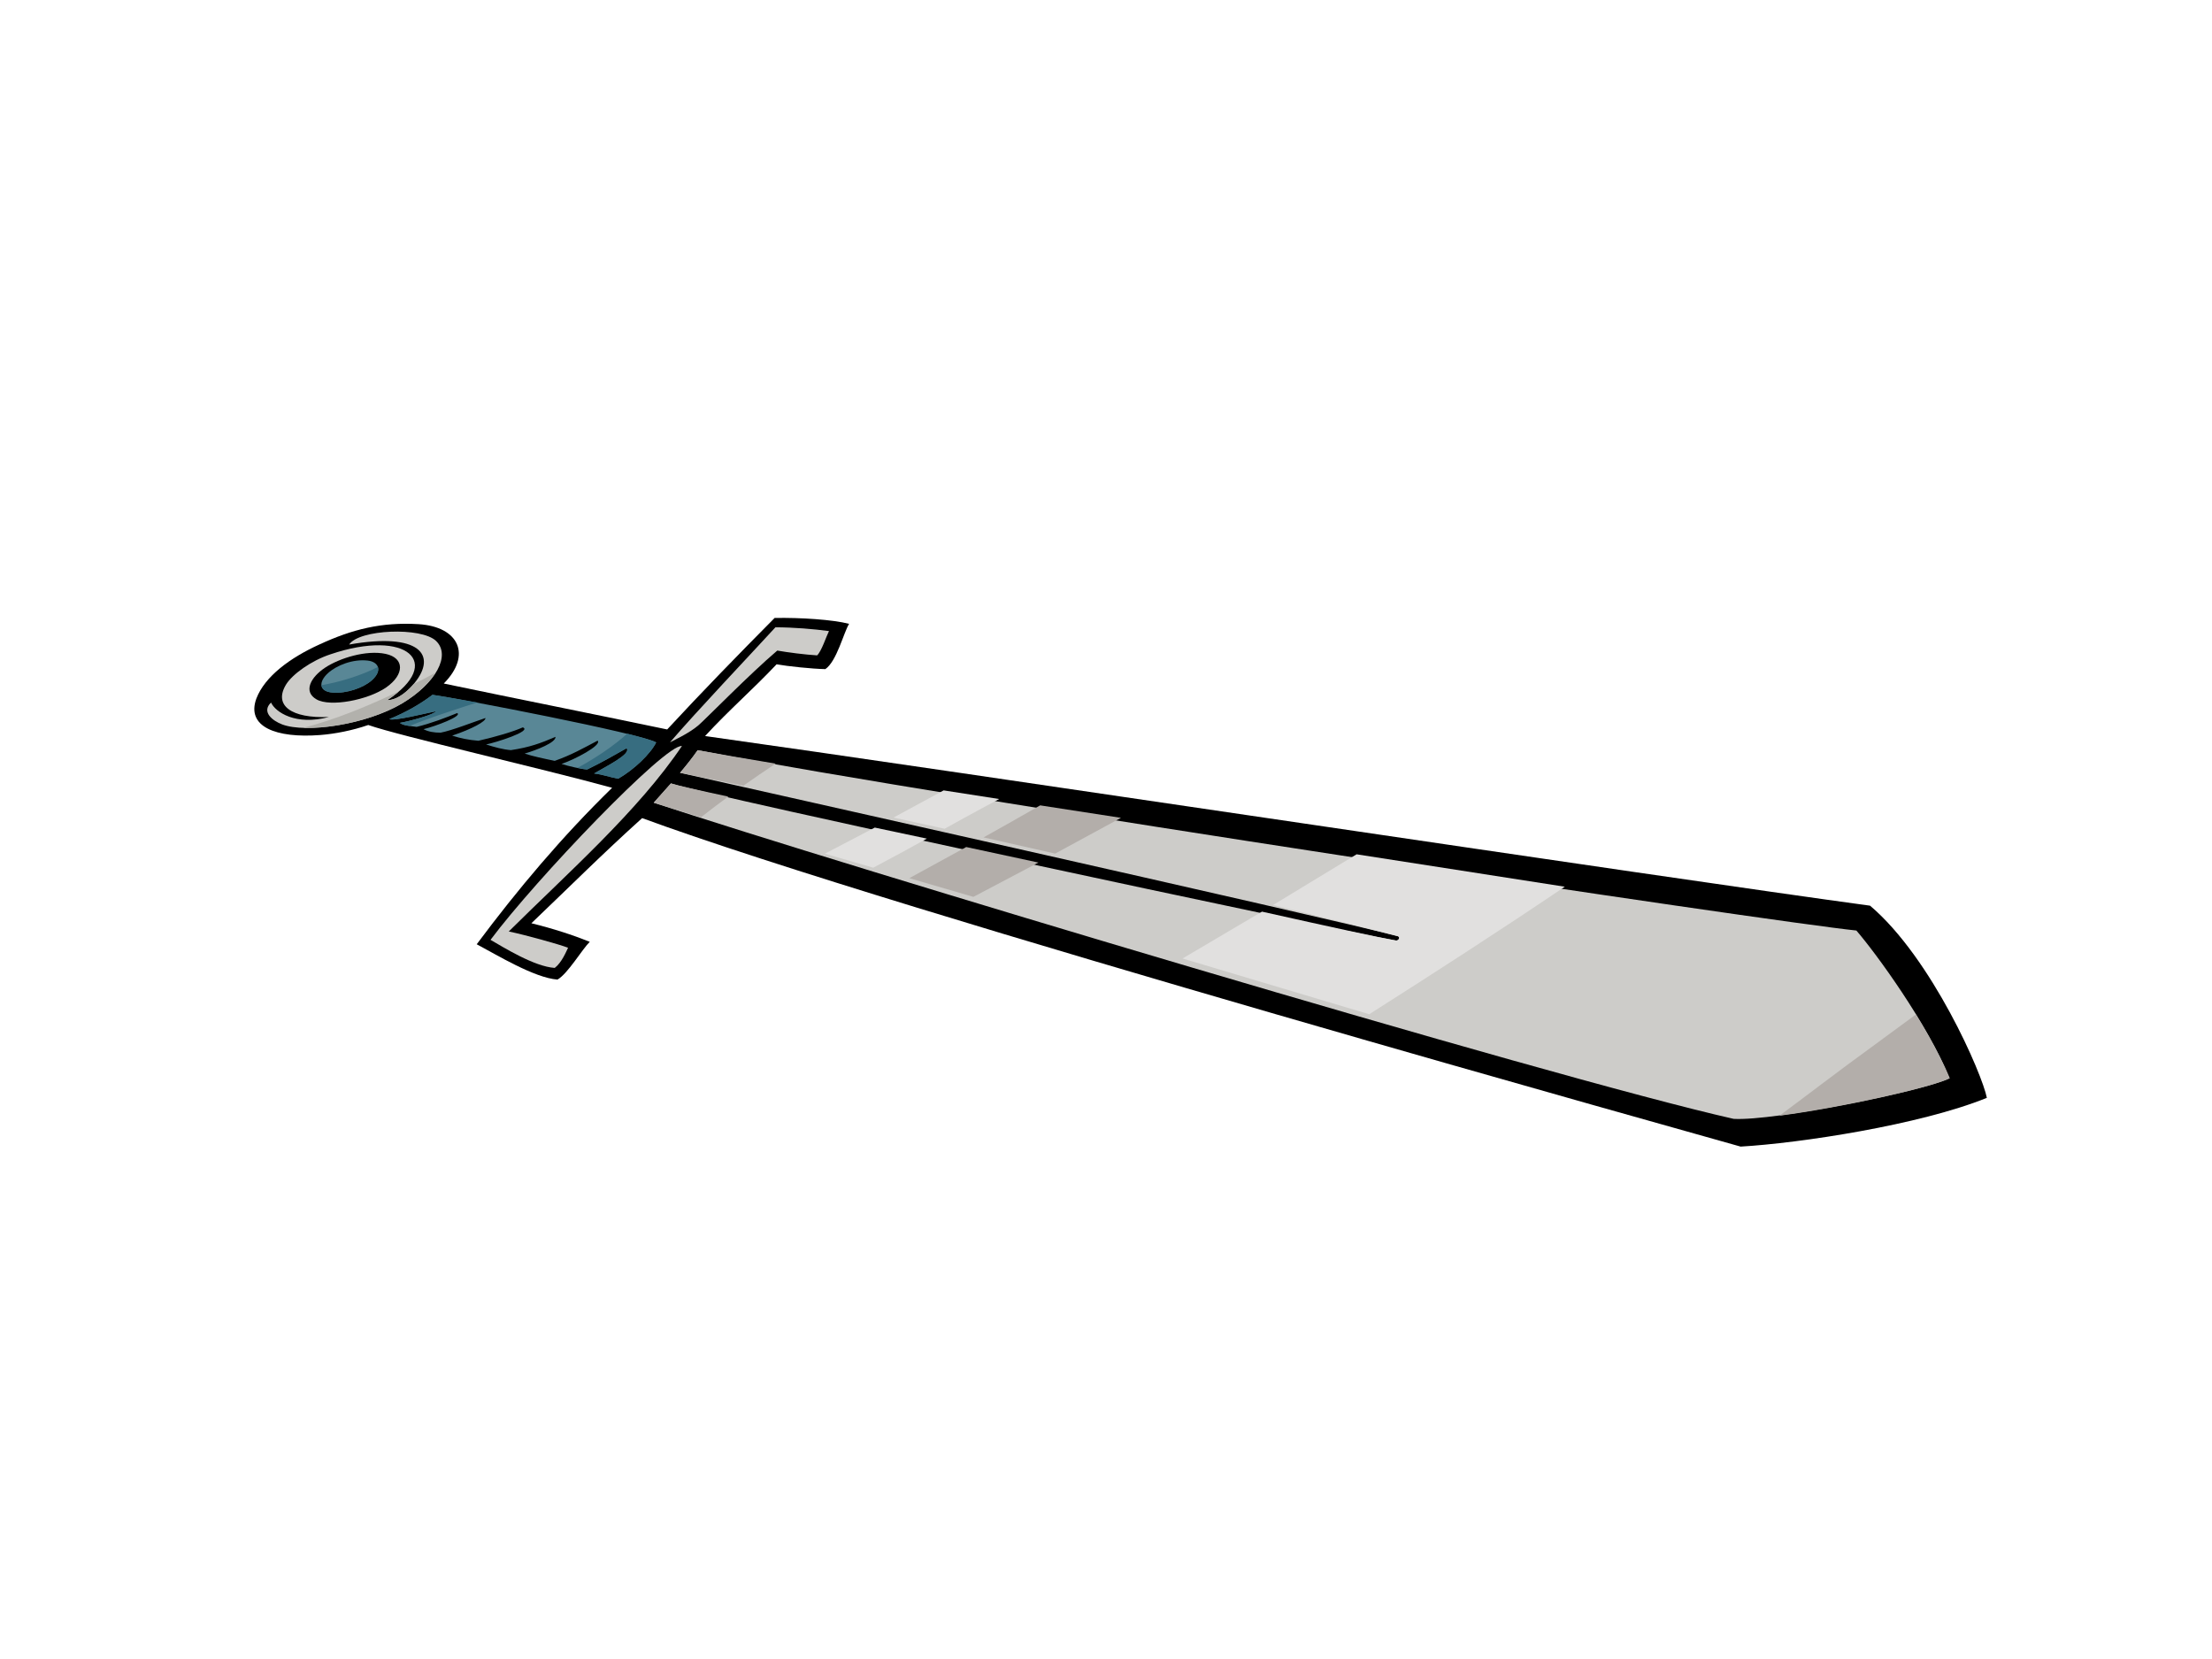 <?xml version="1.0" encoding="utf-8"?>
<!-- Generator: Adobe Illustrator 17.0.0, SVG Export Plug-In . SVG Version: 6.00 Build 0)  -->
<!DOCTYPE svg PUBLIC "-//W3C//DTD SVG 1.1//EN" "http://www.w3.org/Graphics/SVG/1.1/DTD/svg11.dtd">
<svg version="1.1" id="Layer_1" xmlns="http://www.w3.org/2000/svg" xmlns:xlink="http://www.w3.org/1999/xlink" x="0px" y="0px"
	 width="800px" height="600px" viewBox="0 0 800 600" enable-background="new 0 0 800 600" xml:space="preserve">
<g>
	<path fill-rule="evenodd" clip-rule="evenodd" d="M115.504,233.089c-10.543,4.785-19.716,11.524-22.78,19.544
		c-3.752,10.204,7.082,14.438,23.124,13.195c5.283-0.42,11.535-1.613,17.339-3.621c11.402,3.98,62.857,15.738,88.192,22.709
		c-18.083,17.644-34.129,36.693-48.966,56.589c7.066,3.743,20.841,12.157,29.209,12.776c3.707-2.098,8.881-10.905,11.676-13.665
		c-6.1-2.441-13.283-4.798-21.116-6.707c13.934-13.294,25.618-25.016,40.059-38.029c91.663,33.695,386.469,115.677,397.277,118.801
		c21.337-1.229,64.807-7.799,89.052-17.628c-1.577-8.424-19.83-50.525-42.236-69.502c-74.361-10.098-332.576-48.925-421.333-61.353
		c8.898-9.651,16.816-16.387,25.866-25.941c3.906,0.708,12.978,1.658,17.637,1.737c4.133-2.87,6.561-13.08,8.572-16.378
		c-5.825-1.525-17.633-2.299-26.926-2.121c-13.229,13.342-26.203,26.652-38.856,40.321c-28.252-5.911-53.455-10.892-80.802-16.611
		c10.17-10.211,5.547-20.55-9.074-21.466C137.931,224.915,127.301,227.634,115.504,233.089z"/>
	<path fill-rule="evenodd" clip-rule="evenodd" fill="#CDCCC9" d="M671.384,336.539c7.314,8.478,25.58,33.6,33.742,53.417
		c-9.06,4.535-63.478,15.546-78.131,14.695c-67.16-15.173-324.546-92.499-390.558-114.341c2.037-2.294,4.134-4.623,6.211-6.978
		c14.076,4.568,237.662,52.503,262.135,56.803c1.105,0.203,1.751-1.281,0.733-1.55c-23.255-6.168-259.41-59.057-259.568-59.088
		c2.253-2.676,4.439-5.394,6.372-8.178C345.749,289.181,640.073,333.297,671.384,336.539z"/>
	<path fill-rule="evenodd" clip-rule="evenodd" fill="#E1E0DF" d="M298.326,308.741c5.633,1.633,11.458,3.327,17.482,5.071
		c6.53-3.42,12.98-6.957,19.405-10.515c-6.445-1.365-12.734-2.698-18.837-3.993C310.387,302.471,304.37,305.618,298.326,308.741z"/>
	<path fill-rule="evenodd" clip-rule="evenodd" fill="#E1E0DF" d="M323.15,295.683c6.001,1.306,12.183,2.662,18.486,4.05
		c4.529-2.52,9.048-5.035,13.598-7.461c2.051-1.099,4.103-2.197,6.144-3.294c-6.838-1.06-13.538-2.1-20.102-3.122
		C335.246,289.138,329.208,292.414,323.15,295.683z"/>
	<path fill-rule="evenodd" clip-rule="evenodd" fill="#E1E0DF" d="M565.933,320.693c-23.313-3.605-48.907-7.596-75.3-11.724
		c-10.05,6.109-20.114,12.227-30.205,18.337c22.801,5.599,39.734,9.852,45.088,11.28c1.017,0.268,0.372,1.753-0.733,1.55
		c-5.99-1.053-24.193-5.033-48.375-10.434c-9.547,5.66-19.117,11.311-28.716,16.947c22.754,6.813,45.618,13.649,67.512,20.164
		C519.018,351.665,542.685,336.408,565.933,320.693z"/>
	<path fill-rule="evenodd" clip-rule="evenodd" fill="#B3AEAA" d="M280.528,276.178c-10.669-1.758-20.184-3.386-28.209-4.86
		c-1.933,2.784-4.119,5.502-6.372,8.178c0.03,0.007,8.726,1.773,22.895,4.679C272.661,281.464,276.563,278.795,280.528,276.178z"/>
	<path fill-rule="evenodd" clip-rule="evenodd" fill="#B3AEAA" d="M263.394,288.101c-11.043-2.36-18.504-4.047-20.746-4.769
		c-2.077,2.355-4.174,4.684-6.211,6.978c4.763,1.53,10.516,3.298,17.068,5.261C256.727,293.053,260.026,290.562,263.394,288.101z"/>
	<path fill-rule="evenodd" clip-rule="evenodd" fill="#B3AEAA" d="M405.416,295.782c-9.882-1.523-19.655-3.03-29.226-4.512
		c-6.785,3.909-13.618,7.763-20.479,11.591c8.557,1.918,17.24,3.885,25.896,5.854C389.566,304.416,397.504,300.111,405.416,295.782z
		"/>
	<path fill-rule="evenodd" clip-rule="evenodd" fill="#B3AEAA" d="M675.884,379.407c-10.862,7.889-21.52,16.092-32.326,24.107
		c21.973-2.845,54.707-10.12,61.568-13.559c-3.032-7.323-7.463-15.384-12.191-23.065
		C687.259,371.075,681.563,375.217,675.884,379.407z"/>
	<path fill-rule="evenodd" clip-rule="evenodd" fill="#B3AEAA" d="M375.562,311.957c-8.758-1.888-17.512-3.772-26.123-5.617
		c-6.858,3.75-13.728,7.506-20.576,11.268c7.502,2.191,15.259,4.449,23.177,6.757C359.892,320.233,367.728,316.097,375.562,311.957z
		"/>
	<path fill-rule="evenodd" clip-rule="evenodd" fill="#CDCCC9" d="M246.622,269.812c-15.781,23.476-41.436,46.042-62.62,67.07
		c5.936,1.227,18.084,4.598,21.446,5.879c-0.619,1.279-2.29,5.385-4.819,7.296c-7.406-0.476-18.475-7.418-23.227-10.147
		C193.818,317.952,240.663,268.979,246.622,269.812z"/>
	<path fill-rule="evenodd" clip-rule="evenodd" fill="#CDCCC9" d="M280.447,226.867c6.69,0.029,13.756,0.616,19.365,1.367
		c-1.01,2.005-2.651,7.205-4.288,8.791c-4.521-0.289-10.354-1.031-14.408-1.739c-9.997,8.489-25.758,24.637-28.485,26.993
		c-3.156,2.714-7.682,4.828-10.314,6.19C251.712,257.51,270.62,237.578,280.447,226.867z"/>
	<path fill-rule="evenodd" clip-rule="evenodd" fill="#598796" d="M237.311,268.501c-1.943,4.031-8.029,9.897-13.744,13.136
		c-3.237-0.591-5.227-1.462-8.702-1.902c4.064-2.423,13.659-7.104,11.732-9.114c-5.282,2.978-8.601,4.925-14.246,7.677
		c-1.999-0.115-6.832-1.214-9.27-2.014c4.564-1.496,14.792-6.829,13.042-8.413c-5.218,2.736-9.28,5.096-15.499,7.302
		c-3.739-0.769-8.056-1.685-10.885-2.635c4.31-1.248,11.385-4.02,11.162-6.046c-5.371,2.305-9.348,3.781-16.132,4.801
		c-2.826-0.23-5.86-1.049-8.974-2.053c3.223-0.618,16.852-4.839,13.281-6.179c-3.477,1.552-9.538,3.346-16.052,4.844
		c-3.777-0.32-6.391-0.871-9.494-1.857c7.173-2.396,12.269-5.175,12.028-6.369c-4.414,1.48-12.26,4.562-16.202,5.297
		c-2.282,0.023-4.536-0.347-6.177-1.263c4.261-1.022,14.206-4.758,12.165-5.821c-3.852,1.572-9.679,3.815-14.656,4.988
		c-1.497-0.241-4.858-0.359-6.052-1.446c3.307-0.553,12.452-2.987,13.014-4.205c-3.608,0.756-15.485,3.673-16.824,2.84
		c6.193-2.531,11.329-5.55,15.594-8.783C166.084,252.653,231.277,265.158,237.311,268.501z"/>
	<path fill-rule="evenodd" clip-rule="evenodd" fill="#CDCCC9" d="M157.715,231.814c5.402,5.236-0.04,15.223-12.239,22.555
		c-13.154,7.774-34.787,10.89-43.405,7.637c-3.502-1.311-7.608-4.535-4.049-7.916c1.59,3.465,8.929,8.437,20.921,5.22
		c-13.559,0.562-20.113-4.142-15.48-11.756c2.271-3.688,9.077-8.631,16.061-10.919c27.659-9.362,41.219,3.05,20.51,16.597
		c4.169-0.058,8.021-3.934,9.851-6.177c8.315-10.172,1.937-18.447-23.61-13.949C129.8,227.6,152.403,226.677,157.715,231.814z"/>
	<path fill-rule="evenodd" clip-rule="evenodd" fill="#B2B1AC" d="M153.007,245.686c-1.117,0.569-2.269,1.157-3.449,1.751
		c-1.927,2.269-5.569,5.739-9.524,5.795c1.674-1.083,3.041-2.15,4.275-3.219c-10.619,5.067-22.962,10.258-34.618,13.202
		c10.398,0.386,25.609-2.813,35.785-8.846c5.614-3.361,9.707-7.3,12.041-11.088C156.036,244.096,154.542,244.897,153.007,245.686z"
		/>
	<path fill-rule="evenodd" clip-rule="evenodd" d="M139.685,248.605c-6.615,4.589-20.269,7.197-25.225,4.329
		c-4.917-2.824-2.079-8.038,3.143-11.478c5.215-3.452,14.894-6.452,21.859-4.974C146.448,237.98,146.282,243.994,139.685,248.605z"
		/>
	<path fill-rule="evenodd" clip-rule="evenodd" fill="#598796" d="M133.021,238.909c-5.341-0.636-11.239,1.678-14.386,4.525
		c-3.343,3.023-3.571,6.667,1.736,7.059c4.942,0.365,10.995-1.708,14.046-4.41C138.535,242.435,136.839,239.365,133.021,238.909z"/>
	<path fill-rule="evenodd" clip-rule="evenodd" fill="#376D80" d="M144.634,261.435c0.693,0.627,2.095,0.923,3.46,1.11
		c6.689-2.714,13.821-5.008,20.268-7.133c1.432-0.474,2.843-0.882,4.272-1.342c-7.721-1.403-13.744-2.439-16.215-2.782
		c-4.265,3.233-9.402,6.251-15.594,8.783c1.339,0.833,13.215-2.084,16.824-2.84C157.086,258.448,147.941,260.883,144.634,261.435z"
		/>
	<path fill-rule="evenodd" clip-rule="evenodd" fill="#376D80" d="M208.823,277.741c1.41,0.291,2.714,0.51,3.527,0.557
		c5.646-2.752,8.964-4.699,14.246-7.677c1.927,2.01-7.668,6.691-11.732,9.114c3.475,0.44,5.465,1.311,8.702,1.902
		c5.715-3.239,11.801-9.105,13.744-13.136c-1.249-0.697-5.109-1.818-10.45-3.16C221.894,269.803,215.585,274.057,208.823,277.741z"
		/>
	<path fill-rule="evenodd" clip-rule="evenodd" fill="#376D80" d="M116.264,247.814c0.125,1.403,1.37,2.475,4.107,2.68
		c4.942,0.365,10.995-1.708,14.046-4.41c2.097-1.859,2.674-3.564,2.24-4.859C130.853,244.209,123.142,246.611,116.264,247.814z"/>
</g>
</svg>
